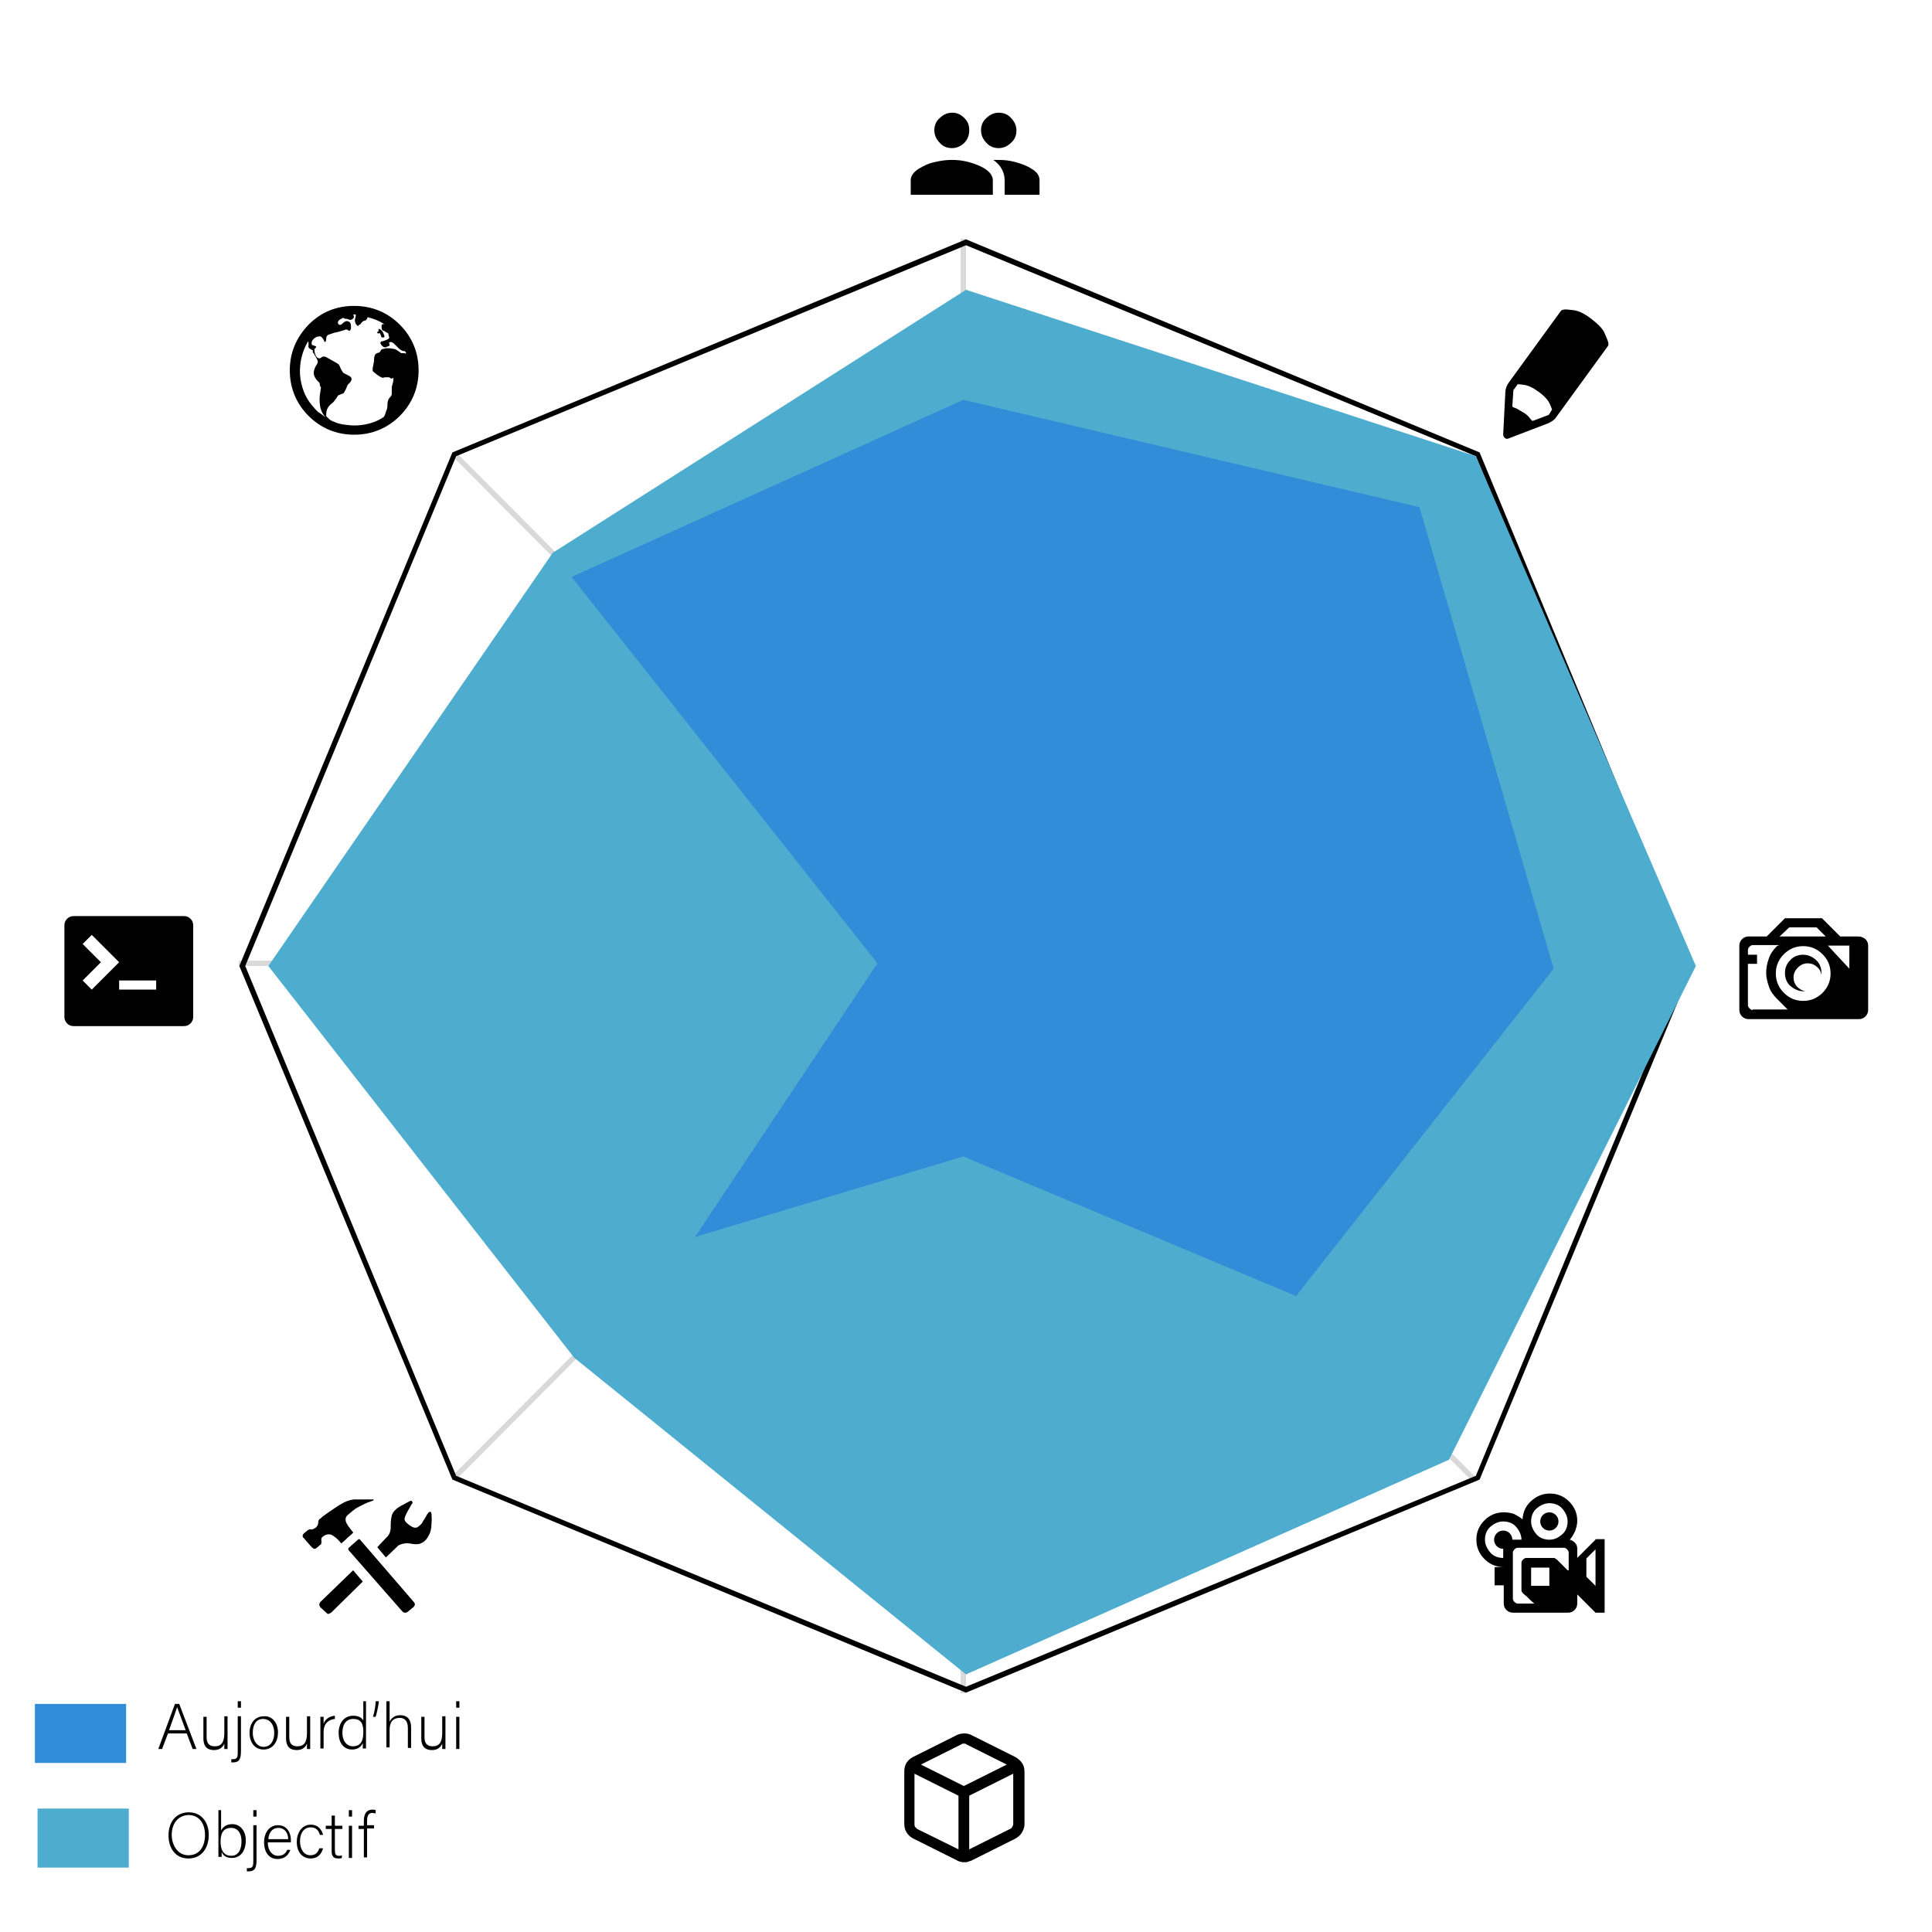 <?xml version="1.0" encoding="utf-8"?>
<!-- Generator: Adobe Illustrator 22.1.0, SVG Export Plug-In . SVG Version: 6.00 Build 0)  -->
<svg version="1.1" xmlns="http://www.w3.org/2000/svg" xmlns:xlink="http://www.w3.org/1999/xlink" x="0px" y="0px"
	 viewBox="0 0 360 360" style="enable-background:new 0 0 360 360;" xml:space="preserve">
<style type="text/css">
	.st0{fill-rule:evenodd;clip-rule:evenodd;fill:none;stroke:#D9D9D9;stroke-miterlimit:10;}
	.st1{fill:#4EADCE;}
	.st2{fill:#328DD8;}
</style>
<g id="Calque_1">
	<path d="M59.4,76.8l0.1,0.1c0.3,0.2,0.7,0.5,1.2,0.9c-0.9-0.9-1.3-2.3-1.1-4.2l0.2-1.3c0-0.1,0-0.2-0.1-0.3
		c-0.1-0.1-0.1-0.2-0.1-0.3c0-0.3-0.1-0.4-0.2-0.5c-0.1-0.1-0.1-0.1-0.2-0.2c-0.3-0.3-0.5-0.6-0.6-0.9c-0.3-0.6-0.1-1.4,0.5-2.3
		c0.2-0.3,0.1-0.6-0.1-1s-0.4-0.6-0.4-0.7c0-0.1-0.1-0.2-0.2-0.3c-0.1-0.1-0.2-0.2-0.1-0.3c0-0.2,0-0.3-0.2-0.3
		c-0.1-0.1-0.2-0.1-0.3-0.2c-0.3-0.1-0.4-0.4-0.3-0.7c0-0.3,0-0.6-0.1-0.7c-1.1,1.9-1.6,3.9-1.5,6.2c0.2,2.2,0.9,4.2,2.3,5.8
		l0.1,0.1v0.1h0.1c0.2,0.3,0.4,0.5,0.5,0.6c0.1,0.1,0.2,0.2,0.3,0.3c0.1,0.1,0.2,0.2,0.2,0.2L59.4,76.8z M61.6,78.3l0.4,0.2
		c0.2,0.1,0.4,0.1,0.5,0.2c0.7,0.3,1.4,0.4,2.3,0.5c1.6,0.2,3.1,0,4.4-0.4c1-0.3,1.7-0.7,2.3-1.1c0.1-0.1,0.2-0.3,0.3-0.6
		c0.1-0.4,0.2-0.6,0.2-0.6c0.1-0.2,0.2-0.6,0.2-1.2c0-0.6,0.2-1,0.5-1.3c0.2-0.2,0.3-0.4,0.3-0.6c0-0.2,0-0.4,0-0.6
		C73,72.4,73,72.2,73,72.1c0-0.1,0.1-0.3,0.2-0.7c0.1-0.4,0.1-0.6,0.1-0.9c0-0.1-0.1-0.1-0.2,0s-0.2,0-0.3,0
		c-0.1-0.1-0.2-0.2-0.4-0.2c-0.2,0-0.4,0-0.6,0c-0.2,0-0.4,0.1-0.5,0.1c-0.4-0.1-1-0.5-1.8-1.2c-0.1-0.1-0.1-0.6,0.1-1.4
		c0-0.1,0.1-0.4,0.1-0.8c0-0.4,0.1-0.7,0.2-0.9c0.1-0.2,0.3-0.3,0.7-0.4c0.1,0,0.2-0.1,0.3-0.3c0.1-0.2,0.2-0.3,0.2-0.3
		c0.1,0,0.2-0.1,0.4-0.1c0.2,0,0.3-0.1,0.4-0.1c0.2,0,0.4,0,0.7,0s0.5,0.1,0.7,0.1c0.3,0,0.6,0.2,1.2,0.6c0.1,0.1,0.2,0.2,0.3,0.2
		c0.1,0,0.3,0,0.4,0s0.3,0,0.4,0.1c0.1,0,0.1-0.2-0.1-0.4c-0.1-0.1-0.2-0.1-0.4-0.1c-0.3-0.1-0.7-0.3-1.1-0.8
		c-0.4-0.4-0.7-0.7-0.9-0.8c-0.3-0.1-0.4-0.1-0.6,0l0.1,0.6c0,0-0.2,0.1-0.7,0.3c-0.3,0.1-0.6-0.1-0.9-0.5c-0.2-0.3-0.1-0.5,0.1-0.6
		h0.2c0.1,0,0.1-0.1,0.2-0.1c0.1,0,0.2,0,0.3-0.1c0.1,0,0.2-0.1,0.3-0.1c0.1,0,0.1-0.1,0.2-0.1c0.1-0.1,0.1-0.1,0.2-0.2s0-0.1,0-0.2
		s-0.1-0.2-0.1-0.4c0-0.2-0.1-0.3-0.2-0.4c-0.1,0-0.3-0.1-0.4-0.2c-0.1-0.1-0.3-0.2-0.4-0.2c-0.2,0-0.3-0.3-0.3-0.8
		c0-0.3,0.1-0.4,0.3-0.4c0.1,0,0.1,0,0.2,0c-0.9-0.6-1.9-1-3.1-1.3c-0.1,0.4-0.3,0.6-0.4,0.6c-0.3,0.1-0.4,0.1-0.5,0.2
		c-0.1,0.1-0.2,0.2-0.3,0.3c-0.1,0.2-0.2,0.3-0.3,0.3s-0.2,0.1-0.2,0.2c-0.1,0.1-0.2,0-0.3-0.1c-0.1-0.1-0.2-0.2-0.3-0.5
		c-0.1-0.2-0.1-0.5,0-0.8c0.1-0.3,0.1-0.6,0.1-0.7H66h-0.2c0.3,0.5,0.1,0.8-0.4,1c-0.1,0-0.3,0-0.5-0.1c-0.2-0.1-0.3-0.1-0.5-0.1
		c-0.1,0-0.2,0-0.3-0.1c-0.1-0.1-0.2-0.1-0.3,0c-0.5,0.2-0.7,0.4-0.8,0.6c-0.1,0.3,0,0.5,0.2,0.6c0.2,0.1,0.4,0,0.6-0.2
		c0.5-0.5,0.9-0.6,1.3-0.3c0.2,0.1,0.3,0.4,0.3,0.8c0,0.1,0,0.3,0,0.4c0,0.1-0.1,0.2-0.1,0.3c-0.1,0.1-0.2,0.2-0.3,0.1
		c0,0-0.1,0-0.2-0.1s-0.2-0.1-0.2-0.1c0,0-0.1,0-0.2,0c-0.1,0.1-0.6,0.2-1.6,0.5c-0.2,0-0.5,0.1-0.8,0.2c-0.3,0.1-0.5,0.2-0.6,0.2
		c-0.4,0.1-0.6,0.4-0.6,0.6c0,0.5-0.1,0.8-0.2,0.8c-0.1,0-0.2,0-0.2-0.2c-0.1-0.2-0.2-0.4-0.4-0.6c-0.2-0.2-0.3-0.3-0.6-0.2
		c-0.4,0-0.7,0.2-1,0.5c-0.3,0.3-0.4,0.6-0.3,1c0,0.1,0.2,0.1,0.4,0.2c0.2,0.1,0.4,0.1,0.4,0.2s0,0.2-0.3,0.4c0,0.1,0,0.2,0,0.3
		c0,0.1,0,0.3,0.1,0.5c0,0.2,0.1,0.3,0.1,0.3c0,0.3,0.2,0.4,0.4,0.6c0.3,0.1,0.5,0.1,0.7-0.1c0.2-0.2,0.4-0.2,0.8-0.1
		c1.4,0.8,2.2,1.2,2.4,1.4c0.1,0.1,0.2,0.3,0.4,0.8c0.2,0.4,0.4,0.7,0.5,0.8c0,0,0.2,0.1,0.6,0.3s0.6,0.3,0.8,0.5
		c0.1,0.2,0.2,0.4,0,0.7c-0.1,0.2-0.3,0.4-0.5,0.6c-0.1,0-0.2,0.3-0.4,0.8c-0.2,0.5-0.4,0.7-0.4,0.8c-0.1,0.1-0.4,0.2-0.9,0.4
		c0,0-0.1,0-0.2,0.1c-0.1,0.1-0.1,0.2-0.2,0.3c-0.1,0.1-0.1,0.2-0.1,0.2c-0.1,0.1-0.2,0.2-0.4,0.5c-0.2,0.3-0.4,0.4-0.5,0.5
		c-0.8,0.6-1.1,1.4-1,2.4C61.1,77.8,61.3,78.1,61.6,78.3z M57.5,60.5c2.4-2.4,5.2-3.5,8.5-3.5c3.3,0,6.2,1.2,8.5,3.5
		c2.3,2.3,3.5,5.2,3.5,8.5s-1.2,6.2-3.5,8.5C72.2,79.8,69.3,81,66,81c-3.3,0-6.2-1.2-8.5-3.5C55.2,75.2,54,72.3,54,69
		S55.2,62.9,57.5,60.5z M71.4,62c0.2,0.5,0.3,0.7,0.2,0.8c-0.1,0.1-0.2,0.1-0.3,0.1s-0.3-0.1-0.3-0.3c0-0.1-0.1-0.2-0.1-0.3
		l-0.1-0.2h-0.2c-0.2,0.1-0.3,0-0.3-0.2c0-0.1,0.1-0.1,0.3-0.2c0,0,0-0.1-0.1-0.1c0-0.2,0-0.3,0.2-0.3C70.9,61.4,71.2,61.6,71.4,62z
		"/>
	<path d="M288.6,77.3l-2.9,1.1c-0.1,0-0.1,0-0.2,0c-0.1,0-0.1-0.1-0.1-0.1c-0.2-0.2-0.4-0.5-0.6-0.7s-0.5-0.5-0.9-0.7
		c-0.3-0.2-0.7-0.4-1-0.6c-0.3-0.2-0.6-0.3-0.9-0.4c-0.1,0-0.1,0-0.1-0.1c0,0-0.1-0.1-0.1-0.1l0.2-3l0.8-1.1c0,0,0.4,0,1.1,0.1
		c0.8,0.1,1.7,0.5,2.8,1.3c1.1,0.8,1.8,1.6,2.1,2.3c0.3,0.7,0.4,1,0.4,1L288.6,77.3z M296.5,59.4c-1.3-1-2.4-1.5-3.3-1.6
		c-0.9-0.1-1.5-0.2-1.9-0.1c-0.1,0-0.2,0.1-0.3,0.1c-0.1,0.1-0.1,0.1-0.2,0.2l-9.6,13.2c-0.2,0.3-0.4,0.6-0.5,0.9
		c-0.1,0.3-0.2,0.6-0.2,1l-0.4,7.8c0,0.3,0.1,0.5,0.3,0.7c0.2,0.2,0.5,0.2,0.7,0.1l7.3-2.8c0.3-0.1,0.6-0.3,0.9-0.5
		c0.3-0.2,0.5-0.4,0.7-0.7l9.6-13.2c0.1-0.1,0.1-0.2,0.1-0.3s0-0.2,0-0.3c-0.1-0.4-0.3-0.9-0.7-1.8
		C298.7,61.3,297.8,60.4,296.5,59.4z"/>
	<path d="M344.6,180.5l-4-4.3h4V180.5z M336,186.5c-1.4,0-2.6-0.5-3.6-1.5s-1.5-2.2-1.5-3.6c0-1.4,0.5-2.6,1.5-3.6
		c1-1,2.2-1.5,3.6-1.5s2.6,0.5,3.6,1.5c1,1,1.5,2.2,1.5,3.6c0,1.4-0.5,2.6-1.5,3.6S337.4,186.5,336,186.5z M326.6,188.2
		c-0.2,0-0.4-0.1-0.6-0.3s-0.3-0.4-0.3-0.6v-7.7h1.7v-1.7h-1.7v-0.9c0-0.2,0.1-0.4,0.3-0.6s0.4-0.3,0.6-0.3h4.9
		c-0.1,0.1-0.1,0.1-0.2,0.1c-0.1,0-0.1,0.1-0.2,0.1c-0.7,0.7-1.2,1.4-1.5,2.3c-0.3,0.8-0.5,1.7-0.5,2.6c0,0.9,0.2,1.7,0.5,2.6
		c0.3,0.9,0.8,1.6,1.5,2.3l2,2H326.6z M333.4,172.8h5.1l1.7,1.7h-8.6L333.4,172.8z M346.3,174.5h-3.4l-3.4-3.4h-6.9l-3.4,3.4h-3.4
		c-0.5,0-0.9,0.2-1.2,0.5c-0.3,0.3-0.5,0.7-0.5,1.2v12c0,0.5,0.2,0.9,0.5,1.2c0.3,0.3,0.7,0.5,1.2,0.5h20.6c0.5,0,0.9-0.2,1.2-0.5
		c0.3-0.3,0.5-0.7,0.5-1.2v-12c0-0.5-0.2-0.9-0.5-1.2C347.2,174.7,346.8,174.5,346.3,174.5z M336,177.9c-0.9,0-1.8,0.3-2.4,1
		c-0.7,0.7-1,1.5-1,2.4c0,0.9,0.3,1.8,1,2.4s1.5,1,2.4,1c0.1,0,0.1,0,0.2,0c0.1,0,0.2,0,0.2,0c-0.6-0.1-1.1-0.4-1.6-0.9
		c-0.4-0.5-0.6-1-0.6-1.7c0-0.7,0.3-1.3,0.8-1.8c0.5-0.5,1.1-0.8,1.8-0.8c0.7,0,1.2,0.2,1.7,0.6c0.5,0.4,0.8,0.9,0.9,1.6
		c0-0.1,0-0.1,0-0.2c0-0.1,0-0.2,0-0.2c0-0.9-0.3-1.8-1-2.4C337.8,178.3,336.9,177.9,336,177.9z"/>
	<path d="M297.3,295.5l-1.7-1.7v-3.4l1.7-1.7V295.5z M288.7,286.9c-0.9,0-1.8-0.3-2.4-1s-1-1.5-1-2.4s0.3-1.8,1-2.4s1.5-1,2.4-1
		c0.9,0,1.8,0.3,2.4,1s1,1.5,1,2.4s-0.3,1.8-1,2.4S289.7,286.9,288.7,286.9z M292.1,292.6c-0.4-0.4-0.9-0.9-1.3-1.3
		c-0.4-0.4-0.6-0.6-0.7-0.7c-0.1-0.1-0.2-0.1-0.3-0.2s-0.2-0.1-0.3-0.1h-5.1c-0.2,0-0.4,0.1-0.6,0.3s-0.3,0.4-0.3,0.6v5.1
		c0,0.1,0,0.2,0.1,0.3c0,0.1,0.1,0.2,0.2,0.3c0,0,0.2,0.2,0.7,0.6c0.4,0.4,0.9,0.9,1.4,1.3h-3.1c-0.2,0-0.4-0.1-0.6-0.3
		s-0.3-0.4-0.3-0.6v-8.6c0-0.2,0.1-0.4,0.3-0.6c0.2-0.2,0.4-0.3,0.6-0.3h8.6c0.2,0,0.4,0.1,0.6,0.3c0.2,0.2,0.3,0.4,0.3,0.6V292.6z
		 M288.7,295.5h-3.4v-3.4h3.4V295.5z M280.1,285.2c-0.5,0-0.9,0.2-1.2,0.5c-0.3,0.3-0.5,0.7-0.5,1.2s0.2,0.9,0.5,1.2
		c0.3,0.3,0.7,0.5,1.2,0.5v1.7c-0.9,0-1.8-0.3-2.4-1s-1-1.5-1-2.4c0-0.9,0.3-1.8,1-2.4s1.5-1,2.4-1s1.8,0.3,2.4,1s1,1.5,1,2.4h-1.7
		c0-0.5-0.2-0.9-0.5-1.2C281,285.4,280.6,285.2,280.1,285.2z M297.3,286.9l-3.4,3.4v-1.7c0-0.4-0.1-0.8-0.4-1.1s-0.6-0.5-1-0.6
		c0.4-0.4,0.7-1,1-1.6c0.2-0.6,0.4-1.2,0.4-1.9c0-1.4-0.5-2.6-1.5-3.6s-2.2-1.5-3.6-1.5c-1.4,0-2.5,0.5-3.5,1.4s-1.5,2-1.6,3.4
		c-0.5-0.4-1-0.7-1.6-1c-0.6-0.2-1.2-0.3-1.9-0.3c-1.4,0-2.6,0.5-3.6,1.5s-1.5,2.2-1.5,3.6c0,1.4,0.5,2.6,1.5,3.6
		c1,1,2.2,1.5,3.6,1.5h-1.7v3.4h1.7v3.4c0,0.5,0.2,0.9,0.5,1.2c0.3,0.3,0.7,0.5,1.2,0.5h10.3c0.5,0,0.9-0.2,1.2-0.5
		c0.3-0.3,0.5-0.7,0.5-1.2v-1.7l3.4,3.4h1.7v-13.7H297.3z M288.7,281.8c-0.5,0-0.9,0.2-1.2,0.5s-0.5,0.7-0.5,1.2s0.2,0.9,0.5,1.2
		s0.7,0.5,1.2,0.5s0.9-0.2,1.2-0.5s0.5-0.7,0.5-1.2s-0.2-0.9-0.5-1.2S289.2,281.8,288.7,281.8z"/>
	<path d="M188.2,340.8l-7.6,3.8v-10l8.2-4.1v9.4c0,0.2-0.1,0.4-0.2,0.5C188.6,340.6,188.4,340.7,188.2,340.8z M170.9,340.8
		c-0.1-0.1-0.3-0.3-0.4-0.4c-0.1-0.2-0.1-0.3-0.1-0.5v-9.4l8.2,4.1v10L170.9,340.8z M179.2,325c0,0,0.1-0.1,0.2-0.1
		c0.1,0,0.2,0,0.2,0c0.1,0,0.2,0,0.2,0c0.1,0,0.1,0,0.2,0.1l7.6,3.8l-8,4l-8-4L179.2,325z M189.2,327.4l-8.2-4.1
		c-0.4-0.2-0.8-0.3-1.3-0.3c-0.5,0-1,0.1-1.4,0.3l-8.2,4.1c-0.5,0.3-0.9,0.6-1.2,1.1c-0.3,0.5-0.4,1-0.4,1.6v9.7
		c0,0.6,0.1,1.1,0.4,1.6c0.3,0.5,0.7,0.9,1.3,1.2l8.2,4.1c0.2,0.1,0.4,0.2,0.6,0.2c0.2,0.1,0.5,0.1,0.7,0.1c0.3,0,0.5,0,0.7-0.1
		c0.2-0.1,0.4-0.1,0.6-0.2l8.2-4.1c0.5-0.3,0.9-0.6,1.2-1.1c0.3-0.5,0.5-1,0.5-1.6v-9.7c0-0.6-0.1-1.1-0.4-1.6
		S189.7,327.7,189.2,327.4z"/>
	<path d="M59.7,298.5c-0.1,0.1-0.2,0.3-0.2,0.5s0.1,0.3,0.2,0.5l1.2,1.1c0.1,0.1,0.3,0.2,0.4,0.1s0.3-0.1,0.4-0.2l5.9-5.8l-1.8-2.1
		L59.7,298.5z M80.4,282.1c0-0.3-0.1-0.4-0.3-0.4c-0.1,0-0.2,0.1-0.3,0.2c-0.1,0.1-0.3,0.4-0.5,0.8s-0.5,0.7-0.6,1
		c-0.1,0.2-0.4,0.5-0.8,0.8c-0.4,0.3-0.9,0.2-1.6-0.3c-0.7-0.5-1-0.9-0.9-1.3s0.2-0.6,0.3-0.8c0.1-0.2,0.3-0.6,0.6-1.1
		s0.4-0.8,0.5-0.8c0.1-0.1,0.1-0.2,0-0.4c-0.1-0.2-0.2-0.2-0.4-0.1c-0.2,0.1-0.8,0.4-1.7,0.9c-0.9,0.5-1.5,1.1-1.7,1.8
		c-0.2,0.8-0.2,1.5-0.2,2.2s-0.2,1.4-0.9,2l-1.6,1.7l1.6,1.9l2-1.9c0.2-0.3,0.6-0.5,1-0.6s0.9-0.2,1.4-0.1c1,0.2,1.8,0.2,2.3-0.1
		c0.6-0.3,1-0.8,1.3-1.4c0.3-0.5,0.5-1.3,0.5-2.2C80.5,283,80.4,282.4,80.4,282.1z M67.1,286.9c-0.1-0.1-0.2-0.1-0.2-0.1
		s-0.2,0-0.2,0.1l-1.7,1.5c-0.1,0.1-0.1,0.1-0.1,0.2c0,0.1,0,0.2,0.1,0.3l10,11.4c0.1,0.1,0.3,0.2,0.4,0.2s0.3,0,0.5-0.1l1.2-1
		c0.1-0.1,0.2-0.3,0.2-0.4s0-0.3-0.2-0.5L67.1,286.9z M60.2,286.3c0.5-0.4,1.1-0.5,1.6-0.3c0.5,0.3,1.1,0.7,1.7,1.5
		c0.1,0.1,0.1,0.1,0.2,0c0.1-0.1,0.2-0.1,0.2-0.2c0.1,0,0.4-0.3,0.9-0.8c0.6-0.5,0.9-0.8,0.9-0.8c0,0,0.1-0.1,0.1-0.1
		c0-0.1,0-0.1-0.1-0.2c-0.1-0.1-0.2-0.2-0.4-0.5s-0.4-0.5-0.5-0.7c-0.5-0.7-0.6-1.4,0-1.9s1.2-1.1,2-1.5c0.8-0.4,1.5-0.8,2.2-1
		c0.7-0.2,0.8-0.4,0.5-0.4c-0.3,0-0.9,0-1.9,0c-0.9,0-1.5,0-1.7,0c-0.8,0.1-1.6,0.4-2.4,0.9c-0.9,0.5-1.5,1-2,1.3
		c-0.6,0.4-1.1,0.8-1.4,1c-0.3,0.3-0.4,0.4-0.5,0.4c-0.2,0.2-0.3,0.4-0.3,0.7c0,0.3-0.1,0.6-0.4,0.9c-0.4,0.3-0.7,0.4-0.9,0.4
		c-0.2-0.1-0.4,0-0.6,0.1c-0.1,0.1-0.3,0.2-0.5,0.4s-0.4,0.3-0.4,0.4c-0.1,0.1-0.1,0.1-0.1,0.3c0,0.1,0,0.2,0.1,0.3
		c0,0,0.3,0.3,0.8,0.9c0.5,0.6,0.8,0.9,0.9,1c0.1,0.1,0.2,0.1,0.3,0.2c0.1,0,0.3,0,0.4-0.1c0.1-0.1,0.3-0.2,0.5-0.4
		c0.2-0.2,0.3-0.3,0.4-0.3c0,0,0.1-0.2,0.1-0.6C59.8,286.7,59.9,286.5,60.2,286.3z"/>
	<path d="M29.1,184.4h-6.9v-1.7h6.9V184.4z M15.4,182.7l3.4-3.4l-3.4-3.4l1.7-1.7l5.1,5.1l-5.1,5.1L15.4,182.7z M34.3,170.7H13.7
		c-0.5,0-0.9,0.2-1.2,0.5s-0.5,0.7-0.5,1.2v17.1c0,0.5,0.2,0.9,0.5,1.2c0.3,0.3,0.7,0.5,1.2,0.5h20.6c0.5,0,0.9-0.2,1.2-0.5
		c0.3-0.3,0.5-0.7,0.5-1.2v-17.1c0-0.5-0.2-0.9-0.5-1.2S34.8,170.7,34.3,170.7z"/>
	<path d="M186.1,27.6c-0.9,0-1.7-0.3-2.3-1c-0.6-0.6-1-1.4-1-2.3s0.3-1.7,1-2.3c0.6-0.6,1.4-1,2.3-1s1.7,0.3,2.3,1
		c0.6,0.6,1,1.4,1,2.3s-0.3,1.7-1,2.3C187.7,27.3,186.9,27.6,186.1,27.6z M177.4,27.6c-0.9,0-1.7-0.3-2.3-1c-0.6-0.6-1-1.4-1-2.3
		s0.3-1.7,1-2.3c0.6-0.6,1.4-1,2.3-1s1.6,0.3,2.3,1s0.9,1.4,0.9,2.3s-0.3,1.7-0.9,2.3S178.3,27.6,177.4,27.6z M177.4,29.8
		c1,0,2,0.1,3.1,0.4c1.1,0.3,2.2,0.7,3.1,1.3c0.9,0.6,1.4,1.3,1.4,2.1v2.7h-15.3v-2.7c0-0.8,0.5-1.5,1.4-2.1c1-0.6,2-1.1,3.1-1.3
		C175.4,29.9,176.4,29.8,177.4,29.8z M186.1,29.8c1,0,2,0.1,3.1,0.4c1.1,0.3,2.2,0.7,3.1,1.3c1,0.6,1.4,1.3,1.4,2.1v2.7h-6.5v-2.7
		c0-1.5-0.7-2.8-2.1-3.8C185.3,29.8,185.6,29.8,186.1,29.8z"/>
	<line class="st0" x1="179.5" y1="44.5" x2="179.5" y2="315.5"/>
	<line class="st0" x1="274.5" y1="84.5" x2="84.5" y2="275.5"/>
	<line class="st0" x1="84.5" y1="84.5" x2="274.5" y2="275.5"/>
	<line class="st0" x1="315.5" y1="179.5" x2="44.5" y2="179.5"/>
	<g>
		<path d="M180,45.7L275,85l39.3,95L275,275l-95,39.3L85,275l-39.3-95L85,85L180,45.7 M180,44.6L84.3,84.3L44.6,180l39.7,95.7
			l95.7,39.7l95.7-39.7l39.7-95.7l-39.7-95.7L180,44.6L180,44.6z"/>
	</g>
</g>
<g id="Calque_4">
	<polygon class="st1" points="180,54 275,85 316,180 270,272 180,312 107,253 50,180 103,103 	"/>
	<g>
		<g>
			<path d="M38.9,341.9c0,2.3-1.2,4.4-3.8,4.4c-2.4,0-3.7-1.9-3.7-4.3c0-2.4,1.3-4.3,3.8-4.3C37.5,337.7,38.9,339.5,38.9,341.9z
				 M32,341.9c0,1.9,1.1,3.8,3.1,3.8c2.2,0,3.1-1.8,3.1-3.8c0-2-1-3.7-3.1-3.7C33,338.3,32,340,32,341.9z"/>
			<path d="M40.6,337.3h0.6v3.8c0.3-0.6,0.9-1.2,2.1-1.2c1.4,0,2.5,1.2,2.5,3c0,1.9-0.9,3.3-2.6,3.3c-1,0-1.6-0.4-1.9-1.1
				c0,0.4,0,0.8,0,0.9h-0.6c0-0.7,0-1.4,0-2.1V337.3z M45,343.1c0-1.5-0.7-2.5-1.9-2.5c-1.5,0-2,1-2,2.6c0,1.4,0.5,2.6,2,2.6
				C44.3,345.8,45,344.8,45,343.1z"/>
			<path d="M47.8,340.2v6.4c0,1.6-0.4,2.1-1.5,2.1c0,0-0.3,0-0.3,0v-0.6c0.1,0,0.2,0,0.3,0c0.9,0,0.9-0.5,0.9-1.5v-6.5H47.8z
				 M47.2,338.5v-1.2h0.6v1.2H47.2z"/>
			<path d="M49.9,343.3c0,1.5,0.8,2.5,1.9,2.5c1.1,0,1.5-0.6,1.7-1.1h0.6c-0.3,0.8-0.9,1.7-2.4,1.7c-1.8,0-2.5-1.6-2.5-3.1
				c0-1.7,0.9-3.2,2.6-3.2c1.8,0,2.4,1.6,2.4,2.7c0,0.2,0,0.3,0,0.5H49.9z M53.7,342.7c0-1.2-0.7-2.1-1.8-2.1
				c-1.2,0-1.8,0.9-1.9,2.1H53.7z"/>
			<path d="M60.2,344.4c-0.3,1.1-1,1.9-2.3,1.9c-1.5,0-2.6-1.1-2.6-3.1c0-1.6,0.9-3.2,2.6-3.2c1.5,0,2.1,1.1,2.3,1.9h-0.6
				c-0.2-0.7-0.6-1.4-1.7-1.4c-1.3,0-2,1.1-2,2.6c0,1.4,0.7,2.6,1.9,2.6c0.9,0,1.4-0.4,1.7-1.3H60.2z"/>
			<path d="M60.7,340.2h1.1v-1.9h0.6v1.9h1.4v0.6h-1.4v3.9c0,0.7,0.1,1.1,0.7,1.1c0.2,0,0.4,0,0.6-0.1v0.5c-0.2,0.1-0.5,0.1-0.7,0.1
				c-0.8,0-1.2-0.4-1.2-1.3v-4.2h-1.1V340.2z"/>
			<path d="M65,337.3h0.6v1.2H65V337.3z M65,340.2h0.6v6H65V340.2z"/>
			<path d="M67.8,346.2v-5.4h-1v-0.6h1v-0.9c0-1,0.3-2.1,1.6-2.1c0.2,0,0.4,0,0.6,0.1v0.6c-0.2,0-0.5-0.1-0.6-0.1
				c-0.7,0-1,0.5-1,1.5v0.8h1.3v0.6h-1.3v5.4H67.8z"/>
		</g>
	</g>
</g>
<g id="Calque_2">
	<polygon class="st2" points="264.5,94.5 289.5,180.5 241.5,241.5 179.5,215.5 129.5,230.5 163.5,179.5 106.5,107.5 179.5,74.5 	"/>
</g>
<g id="Calque_3">
	<rect x="6.5" y="317.5" class="st2" width="17" height="11"/>
	<g>
		<g>
			<path d="M31.3,323l-1.1,2.9h-0.7l3.1-8.4h0.8l3.2,8.4h-0.7l-1.1-2.9H31.3z M34.6,322.4c-0.9-2.5-1.4-3.7-1.6-4.3h0
				c-0.2,0.6-0.7,2.1-1.5,4.3H34.6z"/>
			<path d="M42.4,324.1c0,0.6,0,1.5,0,1.8h-0.6c0-0.2,0-0.6,0-1c-0.3,0.7-0.9,1.2-1.9,1.2c-0.9,0-2-0.3-2-2.2v-4h0.6v3.8
				c0,0.9,0.3,1.7,1.5,1.7c1.3,0,1.8-0.8,1.8-2.5v-3.1h0.6V324.1z"/>
			<path d="M44.9,319.9v6.4c0,1.6-0.4,2.1-1.5,2.1c0,0-0.3,0-0.3,0v-0.6c0.1,0,0.2,0,0.3,0c0.9,0,0.9-0.5,0.9-1.5v-6.5H44.9z
				 M44.3,318.2V317h0.6v1.2H44.3z"/>
			<path d="M51.8,322.8c0,1.7-0.9,3.2-2.7,3.2c-1.6,0-2.6-1.3-2.6-3.1c0-1.7,0.9-3.1,2.7-3.1C50.7,319.7,51.8,321,51.8,322.8z
				 M47.1,322.9c0,1.4,0.8,2.6,2,2.6c1.3,0,2-1.1,2-2.6c0-1.4-0.7-2.6-2.1-2.6C47.7,320.3,47.1,321.4,47.1,322.9z"/>
			<path d="M57.8,324.1c0,0.6,0,1.5,0,1.8h-0.6c0-0.2,0-0.6,0-1c-0.3,0.7-0.9,1.2-1.9,1.2c-0.9,0-2-0.3-2-2.2v-4h0.6v3.8
				c0,0.9,0.3,1.7,1.5,1.7c1.3,0,1.8-0.8,1.8-2.5v-3.1h0.6V324.1z"/>
			<path d="M59.7,321.5c0-1,0-1.4,0-1.6h0.6c0,0.2,0,0.6,0,1.3c0.3-0.9,1.1-1.4,2.1-1.5v0.6c-1.2,0.1-2.1,0.9-2.1,2.4v3.1h-0.6
				V321.5z"/>
			<path d="M68.2,317v7.1c0,0.6,0,1.1,0,1.7h-0.6c0-0.1,0-0.7,0-1c-0.3,0.7-1,1.2-2,1.2c-1.6,0-2.5-1.3-2.5-3.1c0-1.8,1-3.2,2.7-3.2
				c1.2,0,1.7,0.5,1.9,0.9V317H68.2z M63.8,322.9c0,1.6,0.9,2.5,1.9,2.5c1.6,0,2-1.1,2-2.7c0-1.5-0.4-2.4-1.9-2.4
				C64.6,320.3,63.8,321.2,63.8,322.9z"/>
			<path d="M69.5,319.9c0.3-0.9,0.5-2.3,0.5-2.9h0.6c-0.1,0.9-0.4,2.3-0.6,2.9H69.5z"/>
			<path d="M72.6,317v3.8c0.3-0.6,0.9-1.2,2-1.2c0.9,0,2,0.4,2,2.3v3.8H76v-3.7c0-1.2-0.5-1.9-1.5-1.9c-1.2,0-1.9,0.7-1.9,2.2v3.3
				H72V317H72.6z"/>
			<path d="M83,324.1c0,0.6,0,1.5,0,1.8h-0.6c0-0.2,0-0.6,0-1c-0.3,0.7-0.9,1.2-1.9,1.2c-0.9,0-2-0.3-2-2.2v-4h0.6v3.8
				c0,0.9,0.3,1.7,1.5,1.7c1.3,0,1.8-0.8,1.8-2.5v-3.1H83V324.1z"/>
			<path d="M85,317h0.6v1.2H85V317z M85,319.9h0.6v6H85V319.9z"/>
		</g>
	</g>
	<rect x="7" y="337" class="st1" width="17" height="11"/>
</g>
</svg>
